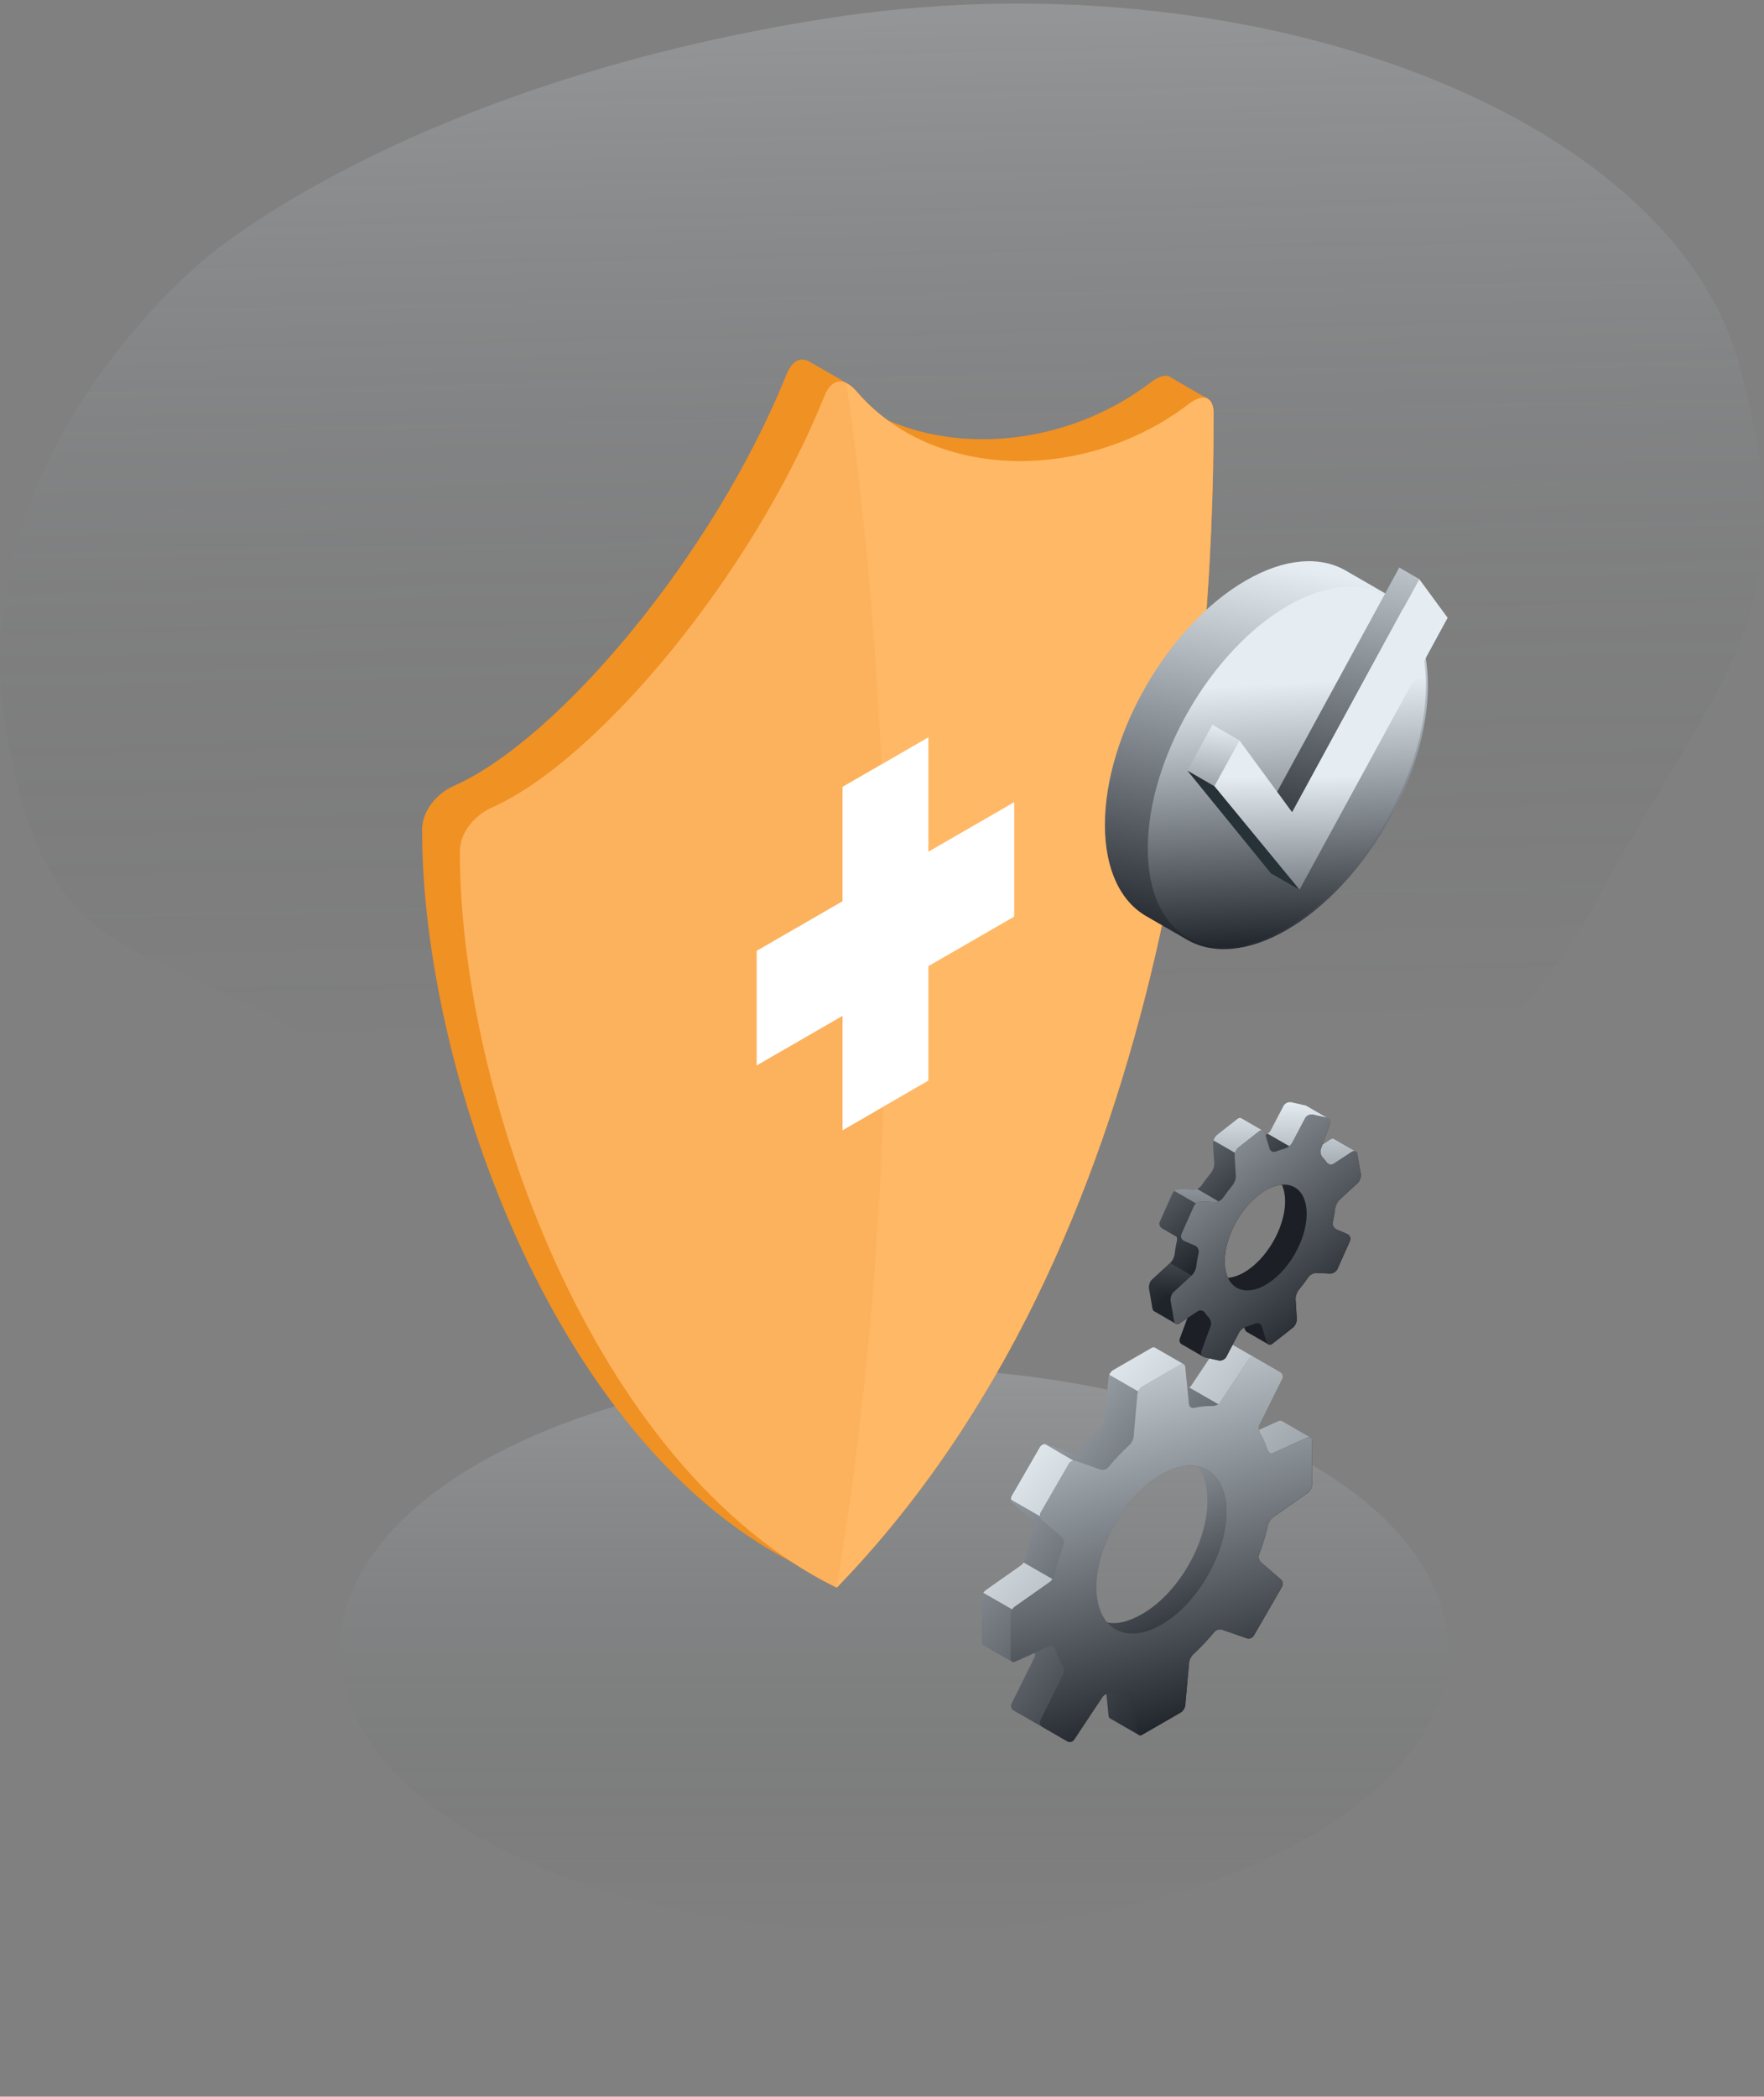 <svg width="441" height="524" viewBox="0 0 441 524" fill="none" xmlns="http://www.w3.org/2000/svg">
<rect x="0" y="0" width="441" height="524" fill="#808080" stroke="none"/>
<path d="M51.47 64.496C51.47 64.496 -10.289 113.895 1.495 182.431C13.278 250.968 41.077 229.352 98 273.395C154.923 317.437 188.272 348.601 246.5 314.895C304.728 281.188 364.96 288.001 397.931 227.219C430.903 166.447 452.308 153.563 434.652 90.675C417.008 27.797 311.338 -11.936 206.104 4.685C100.857 21.306 51.47 64.496 51.47 64.496Z" fill="url(#paint0_linear_7754_14558)"/>
<g clip-path="url(#clip0_7754_14558)">
<path d="M125.565 362.544C71.475 390.076 71.481 434.713 125.565 462.245C179.655 489.778 267.351 489.778 321.435 462.245C375.525 434.713 375.519 390.076 321.435 362.544C267.345 335.011 179.649 335.011 125.565 362.544Z" fill="url(#paint1_linear_7754_14558)"/>
<path d="M303.408 103.924C303.498 101.624 302.948 100.204 301.918 99.644C301.918 99.624 301.938 99.624 301.938 99.624L301.798 99.534C300.708 99.044 293.498 94.754 292.468 94.204C292.468 94.184 292.488 94.184 292.488 94.184L292.348 94.094C291.258 93.604 289.648 94.074 287.728 95.534C268.488 110.264 242.008 113.854 221.848 104.984C219.078 102.934 216.508 100.594 214.208 97.914C214.088 97.774 213.978 97.634 213.858 97.524H213.838C213.188 96.804 212.538 96.264 211.888 95.924C211.888 95.924 203.098 90.824 202.448 90.474L202.118 90.284C199.958 89.264 197.978 90.304 196.678 93.514C178.408 138.904 139.478 184.904 113.518 196.414C111.588 197.274 109.798 198.594 108.408 200.224C106.568 202.344 105.438 204.944 105.528 207.664C105.528 266.024 137.498 359.304 198.078 390.454C201.668 392.794 205.368 394.914 209.188 396.794C292.538 310.834 303.398 173.114 303.398 103.944L303.408 103.924Z" fill="#F09123"/>
<path d="M211.569 95.715C209.409 94.695 207.429 95.735 206.129 98.945C187.859 144.365 148.929 190.335 122.969 201.845C121.039 202.705 119.249 204.035 117.859 205.655C117.089 206.565 116.439 207.535 115.949 208.585L106.539 203.145C107.029 202.095 107.659 201.095 108.419 200.215C109.809 198.585 111.599 197.265 113.529 196.405C139.489 184.895 178.419 138.905 196.689 93.505C197.989 90.295 199.969 89.255 202.129 90.275L202.459 90.465C202.759 90.625 204.619 91.695 206.639 92.855C208.639 94.015 210.779 95.275 211.569 95.715Z" fill="#F09123"/>
<path d="M303.408 103.925C303.408 173.095 292.548 310.815 209.198 396.775C147.528 366.495 114.978 272.005 114.978 213.095C114.888 210.375 116.028 207.775 117.858 205.655C119.248 204.025 121.038 202.705 122.968 201.845C148.928 190.335 187.858 144.345 206.128 98.945C207.428 95.735 209.408 94.695 211.568 95.715L211.898 95.905C212.548 96.255 213.198 96.785 213.848 97.505H213.868C213.988 97.625 214.098 97.765 214.218 97.905C233.598 120.475 271.718 120.455 297.168 100.975C299.098 99.515 300.698 99.045 301.798 99.535L301.938 99.625C301.938 99.625 301.918 99.625 301.918 99.645C302.938 100.205 303.498 101.625 303.408 103.925Z" fill="#FF8900"/>
<path opacity="0.4" d="M303.408 103.925C303.408 173.095 292.548 310.815 209.198 396.775C147.528 366.495 114.978 272.005 114.978 213.095C114.888 210.375 116.028 207.775 117.858 205.655C119.248 204.025 121.038 202.705 122.968 201.845C148.928 190.335 187.858 144.345 206.128 98.945C207.428 95.735 209.408 94.695 211.568 95.715L211.898 95.905C212.548 96.255 213.198 96.785 213.848 97.505H213.868C213.988 97.625 214.098 97.765 214.218 97.905C233.598 120.475 271.718 120.455 297.168 100.975C299.098 99.515 300.698 99.045 301.798 99.535L301.938 99.625C301.938 99.625 301.918 99.625 301.918 99.645C302.938 100.205 303.498 101.625 303.408 103.925Z" fill="white"/>
<path opacity="0.25" d="M211.518 95.815C209.358 94.795 207.378 95.835 206.078 99.045C187.808 144.435 148.878 190.435 122.918 201.945C120.988 202.805 119.198 204.125 117.808 205.755C115.968 207.875 114.828 210.475 114.928 213.195C114.928 272.095 147.478 366.595 209.148 396.875C235.448 239.675 211.528 95.825 211.528 95.825L211.518 95.815Z" fill="#F4A046"/>
<path d="M210.649 225.254L189.199 237.634V266.234L210.649 253.854V282.454L220.859 276.564C221.929 245.194 221.489 216.224 220.349 191.064L210.649 196.664V225.264V225.254Z" fill="#EBEBEB"/>
<path d="M232.097 212.864V184.274L210.657 196.654V225.254L189.207 237.634V266.224L210.657 253.844V282.444L232.097 270.064V241.464L253.547 229.084V200.484L232.097 212.864Z" fill="white"/>
<path d="M346.64 148.495C353.02 152.175 356.97 160.075 356.97 171.325C356.97 193.815 341.18 221.155 321.71 232.395C311.97 238.015 303.16 238.545 296.78 234.865C292.91 232.625 290.44 231.205 286.56 228.965C280.18 225.285 276.23 217.375 276.23 206.135C276.23 183.645 292.02 156.305 311.49 145.065C321.23 139.445 330.04 138.915 336.42 142.595C340.29 144.835 342.76 146.255 346.64 148.495Z" fill="url(#paint2_linear_7754_14558)"/>
<path d="M305.959 236.715C302.649 236.715 299.639 235.945 297.029 234.435C290.529 230.685 286.949 222.725 286.949 212.035C286.949 189.745 302.659 162.535 321.959 151.395C327.419 148.245 332.629 146.645 337.459 146.645C340.769 146.645 343.779 147.415 346.389 148.925C352.889 152.675 356.469 160.635 356.469 171.325C356.469 193.615 340.759 220.825 321.459 231.965C315.999 235.115 310.789 236.715 305.959 236.715Z" fill="url(#paint3_linear_7754_14558)"/>
<path d="M354.809 144.725L349.819 141.845L318.059 200.125L323.029 202.995L354.809 144.725Z" fill="url(#paint4_linear_7754_14558)"/>
<path d="M309.86 185.045L303.1 181.135L296.84 192.585L303.6 196.495L309.86 185.045Z" fill="url(#paint5_linear_7754_14558)"/>
<path d="M324.872 222.355L303.602 196.495L309.862 185.045L323.032 202.995L354.812 144.725L361.912 154.405L324.872 222.355Z" fill="url(#paint6_linear_7754_14558)"/>
<path d="M296.84 192.585L303.6 196.495L324.87 222.355L317.73 218.265L296.84 192.585Z" fill="#263238"/>
<path d="M327.661 359.265L320.411 355.105C320.211 354.995 319.951 354.985 319.671 355.115L314.721 357.345C314.671 356.925 314.701 356.485 314.871 356.145L320.581 344.625C320.881 344.035 320.651 343.275 320.071 342.945L313.871 339.365C313.871 339.365 313.851 339.365 313.841 339.355L306.631 335.215C306.061 334.885 305.291 335.065 304.921 335.615L297.801 346.325C297.601 346.635 297.241 346.875 296.861 347.045L296.311 341.615C296.281 341.305 296.141 341.075 295.951 340.965L288.691 336.795C288.481 336.685 288.201 336.695 287.911 336.865L278.281 342.425C277.711 342.755 277.191 343.565 277.131 344.225L276.171 354.945C276.111 355.605 275.661 356.495 275.171 356.945C273.301 358.675 271.511 360.575 269.821 362.605C269.401 363.115 268.551 363.355 267.931 363.145L261.751 360.985C261.121 360.765 260.351 361.055 260.011 361.625L252.931 373.885C252.601 374.455 252.741 375.275 253.241 375.715L258.201 379.985C258.701 380.415 258.911 381.275 258.681 381.895C257.761 384.375 257.011 386.875 256.451 389.365C256.301 390.015 255.761 390.845 255.221 391.235L246.421 397.425C245.881 397.805 245.441 398.655 245.441 399.315V410.435C245.441 410.775 245.571 411.025 245.781 411.155L253.031 415.315C253.231 415.425 253.491 415.435 253.781 415.305L258.731 413.075C258.781 413.495 258.751 413.935 258.581 414.275L252.871 425.795C252.571 426.385 252.801 427.145 253.381 427.475L262.091 432.475C262.091 432.475 262.091 432.475 262.101 432.475L266.821 435.205C267.401 435.535 268.161 435.355 268.531 434.805L275.651 424.095C275.851 423.785 276.211 423.545 276.591 423.375L277.141 428.805C277.171 429.125 277.311 429.345 277.511 429.465L284.751 433.625C284.961 433.745 285.241 433.735 285.541 433.565L295.171 428.005C295.741 427.675 296.261 426.865 296.321 426.205L297.281 415.485C297.341 414.825 297.791 413.935 298.281 413.485C300.151 411.755 301.941 409.855 303.631 407.825C304.051 407.315 304.901 407.065 305.521 407.285L311.701 409.445C312.331 409.665 313.101 409.375 313.441 408.805L320.521 396.545C320.851 395.975 320.711 395.155 320.211 394.725L315.251 390.455C314.751 390.025 314.541 389.165 314.771 388.545C315.691 386.065 316.441 383.565 317.001 381.085C317.151 380.435 317.691 379.605 318.231 379.215L327.031 373.025C327.571 372.645 328.011 371.795 328.011 371.135V360.015C328.011 359.675 327.881 359.425 327.671 359.305L327.661 359.265ZM274.071 396.675C274.071 386.295 281.351 373.685 290.341 368.495C293.851 366.465 297.101 365.875 299.761 366.535C301.131 368.445 301.871 371.355 301.871 375.165C301.871 385.545 294.591 398.155 285.601 403.345C282.091 405.375 279.101 406.025 276.761 405.475C275.061 403.485 274.071 400.505 274.071 396.685V396.675Z" fill="url(#paint7_linear_7754_14558)"/>
<path opacity="0.3" d="M306.612 377.884C306.612 388.264 299.332 400.874 290.352 406.064C284.672 409.344 279.672 408.874 276.762 405.464C279.092 406.034 282.092 405.374 285.622 403.334C294.612 398.144 301.882 385.534 301.882 375.154C301.882 371.354 301.152 368.444 299.782 366.524C303.922 367.534 306.612 371.574 306.612 377.884Z" fill="url(#paint8_linear_7754_14558)"/>
<path d="M306.63 335.205C306.06 334.875 305.3 335.055 304.93 335.615L297.8 346.325C297.69 346.495 297.52 346.645 297.33 346.775L304.58 350.945C304.77 350.815 304.94 350.655 305.05 350.475L312.17 339.765C312.51 339.265 313.18 339.075 313.73 339.295L306.63 335.215V335.205ZM320.41 355.095C320.22 354.995 319.96 354.995 319.66 355.115L314.71 357.355C314.76 357.675 314.86 357.975 315 358.225C315.73 359.425 316.35 360.775 316.83 362.265C316.86 362.335 316.89 362.395 316.91 362.475C316.97 362.645 317.05 362.795 317.17 362.915C317.21 362.955 317.25 362.995 317.29 363.025C317.37 363.095 317.47 363.135 317.57 363.175C317.73 363.235 317.91 363.245 318.1 363.205C318.18 363.205 318.26 363.165 318.34 363.125L326.91 359.255C326.99 359.215 327.05 359.195 327.13 359.175C327.23 359.145 327.34 359.135 327.42 359.175C327.51 359.175 327.6 359.215 327.67 359.265L320.41 355.085V355.095ZM288.69 336.785C288.48 336.675 288.21 336.695 287.92 336.865L278.29 342.425C277.89 342.655 277.53 343.105 277.33 343.585L284.56 347.745C284.77 347.265 285.14 346.805 285.53 346.585L295.16 341.015C295.43 340.865 295.69 340.835 295.9 340.925L288.7 336.795L288.69 336.785ZM255.9 390.505C255.7 390.785 255.47 391.055 255.23 391.225L246.43 397.415C246.2 397.575 246.01 397.825 245.84 398.085L253.07 402.235C253.23 401.965 253.44 401.725 253.67 401.575L262.47 395.385C262.71 395.215 262.94 394.955 263.15 394.665L255.9 390.505ZM261.25 360.905C260.76 360.925 260.27 361.185 260.01 361.625L252.93 373.885C252.78 374.155 252.73 374.475 252.77 374.785L260.01 378.955C259.96 378.645 260.01 378.325 260.17 378.045L267.26 365.775C267.49 365.365 267.94 365.115 268.4 365.065L261.25 360.905Z" fill="url(#paint9_linear_7754_14558)"/>
<path d="M328.002 371.095V359.975C328.002 359.315 327.512 358.995 326.902 359.265L318.332 363.125C317.722 363.395 317.102 363.095 316.902 362.465C316.402 360.885 315.762 359.475 314.992 358.215C314.642 357.645 314.562 356.735 314.862 356.135L320.572 344.615C320.872 344.025 320.642 343.265 320.062 342.935L313.862 339.355C313.292 339.025 312.522 339.205 312.152 339.755L305.032 350.465C304.662 351.015 303.832 351.405 303.172 351.395C301.702 351.355 300.152 351.505 298.532 351.865C297.882 352.005 297.312 351.615 297.242 350.955L296.302 341.595C296.232 340.935 295.712 340.665 295.142 341.005L285.512 346.565C284.942 346.895 284.422 347.705 284.362 348.365L283.402 359.085C283.342 359.745 282.892 360.635 282.402 361.085C280.532 362.815 278.742 364.715 277.052 366.745C276.632 367.255 275.782 367.505 275.162 367.285L268.982 365.125C268.352 364.905 267.582 365.195 267.242 365.765L260.162 378.025C259.832 378.595 259.972 379.415 260.472 379.855L265.432 384.125C265.932 384.555 266.142 385.415 265.912 386.035C264.992 388.515 264.242 391.015 263.682 393.495C263.532 394.145 262.992 394.975 262.452 395.365L253.652 401.555C253.112 401.935 252.672 402.785 252.672 403.445V414.565C252.672 415.225 253.162 415.545 253.772 415.275L262.342 411.415C262.952 411.145 263.572 411.445 263.772 412.075C264.272 413.655 264.912 415.065 265.682 416.325C266.032 416.895 266.102 417.805 265.812 418.405L260.102 429.925C259.812 430.515 260.032 431.275 260.612 431.605L266.812 435.185C267.382 435.515 268.152 435.335 268.522 434.785L275.642 424.075C276.012 423.525 276.842 423.135 277.502 423.145C278.972 423.185 280.522 423.035 282.142 422.675C282.792 422.535 283.362 422.925 283.432 423.585L284.372 432.945C284.442 433.605 284.962 433.875 285.532 433.545L295.162 427.985C295.732 427.655 296.252 426.845 296.312 426.185L297.272 415.465C297.332 414.805 297.782 413.915 298.272 413.465C300.142 411.735 301.932 409.835 303.622 407.805C304.042 407.295 304.892 407.045 305.512 407.265L311.692 409.425C312.322 409.645 313.092 409.355 313.432 408.785L320.512 396.525C320.842 395.955 320.702 395.135 320.202 394.695L315.242 390.425C314.742 389.995 314.532 389.135 314.762 388.515C315.682 386.035 316.432 383.535 316.992 381.055C317.142 380.405 317.682 379.575 318.222 379.185L327.022 372.995C327.562 372.615 328.002 371.765 328.002 371.105V371.095ZM290.342 406.065C281.352 411.255 274.072 407.045 274.072 396.675C274.072 386.295 281.352 373.685 290.342 368.495C299.332 363.305 306.612 367.515 306.612 377.885C306.612 388.255 299.332 400.875 290.342 406.065Z" fill="url(#paint10_linear_7754_14558)"/>
<path d="M333.77 302.105C333.85 301.365 334.33 300.355 334.88 299.845L339.43 295.655C339.98 295.155 340.32 294.145 340.19 293.415L339.33 288.445C339.27 288.105 339.11 287.875 338.89 287.755L333.5 284.635C333.24 284.485 332.9 284.505 332.56 284.735L330.6 286.025L332.49 280.915C332.7 280.335 332.46 279.775 331.97 279.505H331.99L326.59 276.375C326.48 276.315 326.37 276.265 326.23 276.235L322.8 275.465C322.07 275.305 321.2 275.705 320.86 276.365L317.64 282.505C317.4 282.965 316.89 283.405 316.36 283.695L316.21 283.205C316.12 282.925 315.97 282.725 315.78 282.605L310.37 279.485C310.08 279.325 309.71 279.355 309.36 279.635L304.22 283.675C303.63 284.135 303.2 285.115 303.24 285.855L303.55 290.745C303.6 291.485 303.23 292.535 302.75 293.115C301.91 294.125 301.11 295.175 300.36 296.275C299.94 296.895 299.01 297.375 298.27 297.335L294.97 297.175C294.23 297.135 293.38 297.665 293.07 298.345L289.96 305.305C289.68 305.925 289.92 306.635 290.49 306.975L294.15 309.095C294.27 309.395 294.31 309.725 294.24 310.045C293.99 311.165 293.79 312.275 293.67 313.365C293.59 314.105 293.11 315.115 292.56 315.625L288.01 319.815C287.46 320.315 287.12 321.325 287.25 322.055L288.11 327.025C288.17 327.345 288.32 327.575 288.52 327.695L293.95 330.835C294.21 330.975 294.54 330.955 294.88 330.735L296.84 329.445L294.95 334.555C294.74 335.115 294.95 335.665 295.4 335.945L300.82 339.075V339.055C300.94 339.125 301.06 339.195 301.21 339.225L304.64 339.995C305.37 340.155 306.24 339.755 306.58 339.095L309.8 332.955C310.04 332.495 310.55 332.055 311.08 331.765L311.23 332.255C311.32 332.545 311.48 332.745 311.67 332.855L317.04 335.955L317.1 335.995C317.39 336.135 317.74 336.105 318.08 335.835L323.22 331.795C323.81 331.335 324.24 330.355 324.2 329.615L323.89 324.725C323.84 323.985 324.21 322.935 324.69 322.355C325.53 321.345 326.33 320.295 327.08 319.195C327.5 318.575 328.43 318.095 329.17 318.135L332.47 318.295C333.21 318.335 334.06 317.805 334.37 317.125L337.48 310.165C337.78 309.485 337.48 308.695 336.79 308.405L334.12 307.265C333.43 306.975 333.04 306.155 333.2 305.425C333.45 304.305 333.65 303.195 333.77 302.105ZM306.35 317.215C305.34 311.365 309.04 303.075 314.61 298.695C316.66 297.085 318.68 296.225 320.47 296.085C320.75 296.695 320.97 297.405 321.11 298.235C322.12 304.085 318.42 312.375 312.85 316.755C310.8 318.365 308.79 319.215 307.01 319.365C306.72 318.735 306.49 318.025 306.35 317.215Z" fill="url(#paint11_linear_7754_14558)"/>
<path opacity="0.1" d="M301.251 328.125C300.831 327.505 300.051 327.295 299.431 327.715L296.831 329.425L294.941 334.535C294.741 335.085 294.941 335.635 295.401 335.925L300.761 339.015C300.341 338.725 300.171 338.195 300.361 337.655L302.681 331.375C302.931 330.685 302.661 329.755 302.151 329.215C301.831 328.885 301.531 328.525 301.261 328.135L301.251 328.125ZM317.061 335.955C316.871 335.845 316.711 335.645 316.621 335.365L315.461 331.515C315.251 330.805 314.531 330.495 313.841 330.775C313.131 331.075 312.421 331.305 311.731 331.475C311.521 331.525 311.281 331.625 311.061 331.755L311.211 332.255C311.311 332.545 311.461 332.745 311.661 332.845L317.061 335.965V335.955Z" fill="black"/>
<path opacity="0.1" d="M318.25 319.875C313.44 323.655 308.82 323.295 307 319.355C308.78 319.215 310.79 318.355 312.84 316.755C318.41 312.375 322.11 304.085 321.1 298.235C320.95 297.405 320.74 296.695 320.45 296.095C323.51 295.825 325.87 297.665 326.51 301.355C327.52 307.215 323.82 315.495 318.25 319.875Z" fill="black"/>
<path d="M299.23 297.115C298.91 297.245 298.58 297.335 298.29 297.315L294.98 297.155C294.51 297.135 294 297.325 293.61 297.655L299.02 300.775C299.41 300.455 299.92 300.255 300.39 300.275L303.7 300.435C304 300.455 304.33 300.385 304.64 300.255L299.23 297.115ZM310.38 279.485C310.09 279.315 309.72 279.345 309.37 279.625L304.22 283.665C303.84 283.965 303.54 284.485 303.37 285.015L308.78 288.135C308.94 287.605 309.25 287.085 309.63 286.785L314.76 282.755C315.12 282.475 315.49 282.435 315.78 282.615L310.37 279.485H310.38ZM292.52 315.655L288.02 319.795C287.68 320.105 287.45 320.595 287.32 321.085L292.72 324.195C292.84 323.695 293.1 323.215 293.43 322.915L297.93 318.785L292.52 315.655ZM326.61 276.375C326.5 276.315 326.39 276.255 326.25 276.235L322.82 275.465C322.1 275.305 321.23 275.705 320.88 276.365L317.65 282.505C317.49 282.805 317.23 283.085 316.92 283.335L322.33 286.455C322.64 286.215 322.9 285.925 323.06 285.625L326.29 279.485C326.63 278.825 327.5 278.425 328.23 278.585L331.66 279.355C331.79 279.385 331.9 279.425 332.01 279.485L326.61 276.375ZM333.52 284.645C333.27 284.505 332.93 284.515 332.58 284.745L330.63 286.035L330.19 287.195C329.94 287.895 330.21 288.825 330.73 289.365C331.05 289.695 331.33 290.055 331.61 290.445C331.68 290.545 331.76 290.625 331.84 290.715C331.9 290.765 331.98 290.825 332.04 290.865C332.19 290.965 332.34 291.015 332.5 291.045C332.7 291.085 332.9 291.075 333.1 291.015C333.21 290.995 333.32 290.945 333.43 290.865L337.98 287.875C338.1 287.805 338.21 287.745 338.32 287.715C338.46 287.675 338.59 287.665 338.7 287.695C338.77 287.705 338.85 287.725 338.91 287.755L333.51 284.645H333.52Z" fill="url(#paint12_linear_7754_14558)"/>
<path d="M340.201 293.415L339.341 288.445C339.211 287.715 338.611 287.445 337.981 287.855L333.431 290.845C332.811 291.255 332.031 291.045 331.601 290.435C331.331 290.045 331.03 289.685 330.71 289.345C330.201 288.805 329.921 287.875 330.181 287.175L332.501 280.895C332.761 280.195 332.381 279.495 331.651 279.335L328.221 278.565C327.491 278.405 326.621 278.805 326.281 279.465L323.061 285.605C322.711 286.265 321.83 286.885 321.11 287.075C320.42 287.255 319.711 287.485 319.001 287.775C318.311 288.055 317.591 287.745 317.381 287.035L316.221 283.185C316.011 282.475 315.36 282.265 314.77 282.725L309.631 286.765C309.041 287.225 308.611 288.205 308.651 288.945L308.96 293.835C309.01 294.575 308.641 295.625 308.161 296.205C307.321 297.215 306.52 298.265 305.77 299.365C305.35 299.975 304.42 300.465 303.681 300.425L300.381 300.265C299.641 300.225 298.791 300.755 298.481 301.435L295.371 308.395C295.071 309.075 295.371 309.865 296.061 310.155L298.731 311.295C299.421 311.585 299.811 312.405 299.651 313.135C299.401 314.255 299.2 315.365 299.08 316.455C299 317.195 298.521 318.205 297.971 318.715L293.421 322.905C292.871 323.405 292.531 324.415 292.661 325.145L293.52 330.115C293.65 330.845 294.251 331.115 294.881 330.705L299.43 327.715C300.05 327.305 300.831 327.515 301.261 328.125C301.531 328.515 301.831 328.875 302.151 329.215C302.661 329.755 302.941 330.685 302.681 331.385L300.36 337.665C300.1 338.365 300.48 339.065 301.21 339.225L304.641 339.995C305.371 340.155 306.24 339.755 306.58 339.095L309.8 332.955C310.15 332.295 311.031 331.675 311.751 331.495C312.441 331.315 313.14 331.085 313.86 330.795C314.55 330.515 315.271 330.825 315.481 331.535L316.641 335.385C316.861 336.095 317.501 336.305 318.091 335.845L323.231 331.805C323.821 331.345 324.25 330.365 324.21 329.625L323.901 324.735C323.851 323.995 324.221 322.945 324.701 322.365C325.541 321.355 326.341 320.305 327.091 319.205C327.511 318.585 328.44 318.105 329.181 318.145L332.481 318.305C333.221 318.345 334.071 317.825 334.381 317.135L337.49 310.175C337.79 309.495 337.49 308.705 336.8 308.415L334.131 307.275C333.441 306.985 333.05 306.165 333.21 305.435C333.46 304.315 333.661 303.205 333.781 302.115C333.861 301.375 334.341 300.365 334.891 299.855L339.441 295.665C339.991 295.165 340.331 294.155 340.201 293.425V293.415ZM318.251 319.875C312.681 324.255 307.351 323.065 306.341 317.215C305.331 311.365 309.031 303.075 314.601 298.695C320.171 294.315 325.501 295.505 326.511 301.355C327.521 307.205 323.821 315.495 318.251 319.875Z" fill="url(#paint13_linear_7754_14558)"/>
</g>
<defs>
<linearGradient id="paint0_linear_7754_14558" x1="220.5" y1="0.895" x2="225.5" y2="257.395" gradientUnits="userSpaceOnUse">
<stop stop-color="#E5EDF3" stop-opacity="0.2"/>
<stop offset="1" stop-color="#1F232A" stop-opacity="0"/>
</linearGradient>
<linearGradient id="paint1_linear_7754_14558" x1="223.5" y1="341.895" x2="223.5" y2="482.895" gradientUnits="userSpaceOnUse">
<stop stop-color="#E5EDF3" stop-opacity="0.2"/>
<stop offset="1" stop-color="#1F232A" stop-opacity="0"/>
</linearGradient>
<linearGradient id="paint2_linear_7754_14558" x1="316.6" y1="140.251" x2="296.5" y2="236.895" gradientUnits="userSpaceOnUse">
<stop stop-color="#E5EDF3"/>
<stop offset="1" stop-color="#1F232A"/>
</linearGradient>
<linearGradient id="paint3_linear_7754_14558" x1="318.5" y1="170.895" x2="321.709" y2="236.715" gradientUnits="userSpaceOnUse">
<stop stop-color="#E5EDF3"/>
<stop offset="1" stop-color="#1F232A"/>
</linearGradient>
<linearGradient id="paint4_linear_7754_14558" x1="342" y1="118.895" x2="321.5" y2="216.895" gradientUnits="userSpaceOnUse">
<stop stop-color="#E5EDF3"/>
<stop offset="1" stop-color="#1F232A"/>
</linearGradient>
<linearGradient id="paint5_linear_7754_14558" x1="303.35" y1="181.135" x2="299" y2="222.895" gradientUnits="userSpaceOnUse">
<stop stop-color="#E5EDF3"/>
<stop offset="1" stop-color="#1F232A"/>
</linearGradient>
<linearGradient id="paint6_linear_7754_14558" x1="343" y1="193.895" x2="343.5" y2="246.895" gradientUnits="userSpaceOnUse">
<stop stop-color="#E5EDF3"/>
<stop offset="1" stop-color="#1F232A"/>
</linearGradient>
<linearGradient id="paint7_linear_7754_14558" x1="210.5" y1="348.895" x2="297.5" y2="424.395" gradientUnits="userSpaceOnUse">
<stop stop-color="#E5EDF3"/>
<stop offset="1" stop-color="#1F232A"/>
</linearGradient>
<linearGradient id="paint8_linear_7754_14558" x1="291.687" y1="366.524" x2="291.687" y2="408.289" gradientUnits="userSpaceOnUse">
<stop stop-color="#E5EDF3"/>
<stop offset="1" stop-color="#1F232A"/>
</linearGradient>
<linearGradient id="paint9_linear_7754_14558" x1="262.5" y1="351.395" x2="372" y2="453.395" gradientUnits="userSpaceOnUse">
<stop stop-color="#E5EDF3"/>
<stop offset="1" stop-color="#1F232A"/>
</linearGradient>
<linearGradient id="paint10_linear_7754_14558" x1="268" y1="325.895" x2="300" y2="430.395" gradientUnits="userSpaceOnUse">
<stop stop-color="#E5EDF3"/>
<stop offset="1" stop-color="#1F232A"/>
</linearGradient>
<linearGradient id="paint11_linear_7754_14558" x1="268.5" y1="248.895" x2="315.5" y2="303.895" gradientUnits="userSpaceOnUse">
<stop stop-color="#E5EDF3"/>
<stop offset="1" stop-color="#1F232A"/>
</linearGradient>
<linearGradient id="paint12_linear_7754_14558" x1="313.115" y1="275.43" x2="313.115" y2="324.195" gradientUnits="userSpaceOnUse">
<stop stop-color="#E5EDF3"/>
<stop offset="1" stop-color="#1F232A"/>
</linearGradient>
<linearGradient id="paint13_linear_7754_14558" x1="270.5" y1="253.895" x2="332.5" y2="332.895" gradientUnits="userSpaceOnUse">
<stop stop-color="#E5EDF3"/>
<stop offset="1" stop-color="#1F232A"/>
</linearGradient>
<clipPath id="clip0_7754_14558">
<rect width="290" height="434" fill="white" transform="translate(72 89.894)"/>
</clipPath>
</defs>
</svg>
